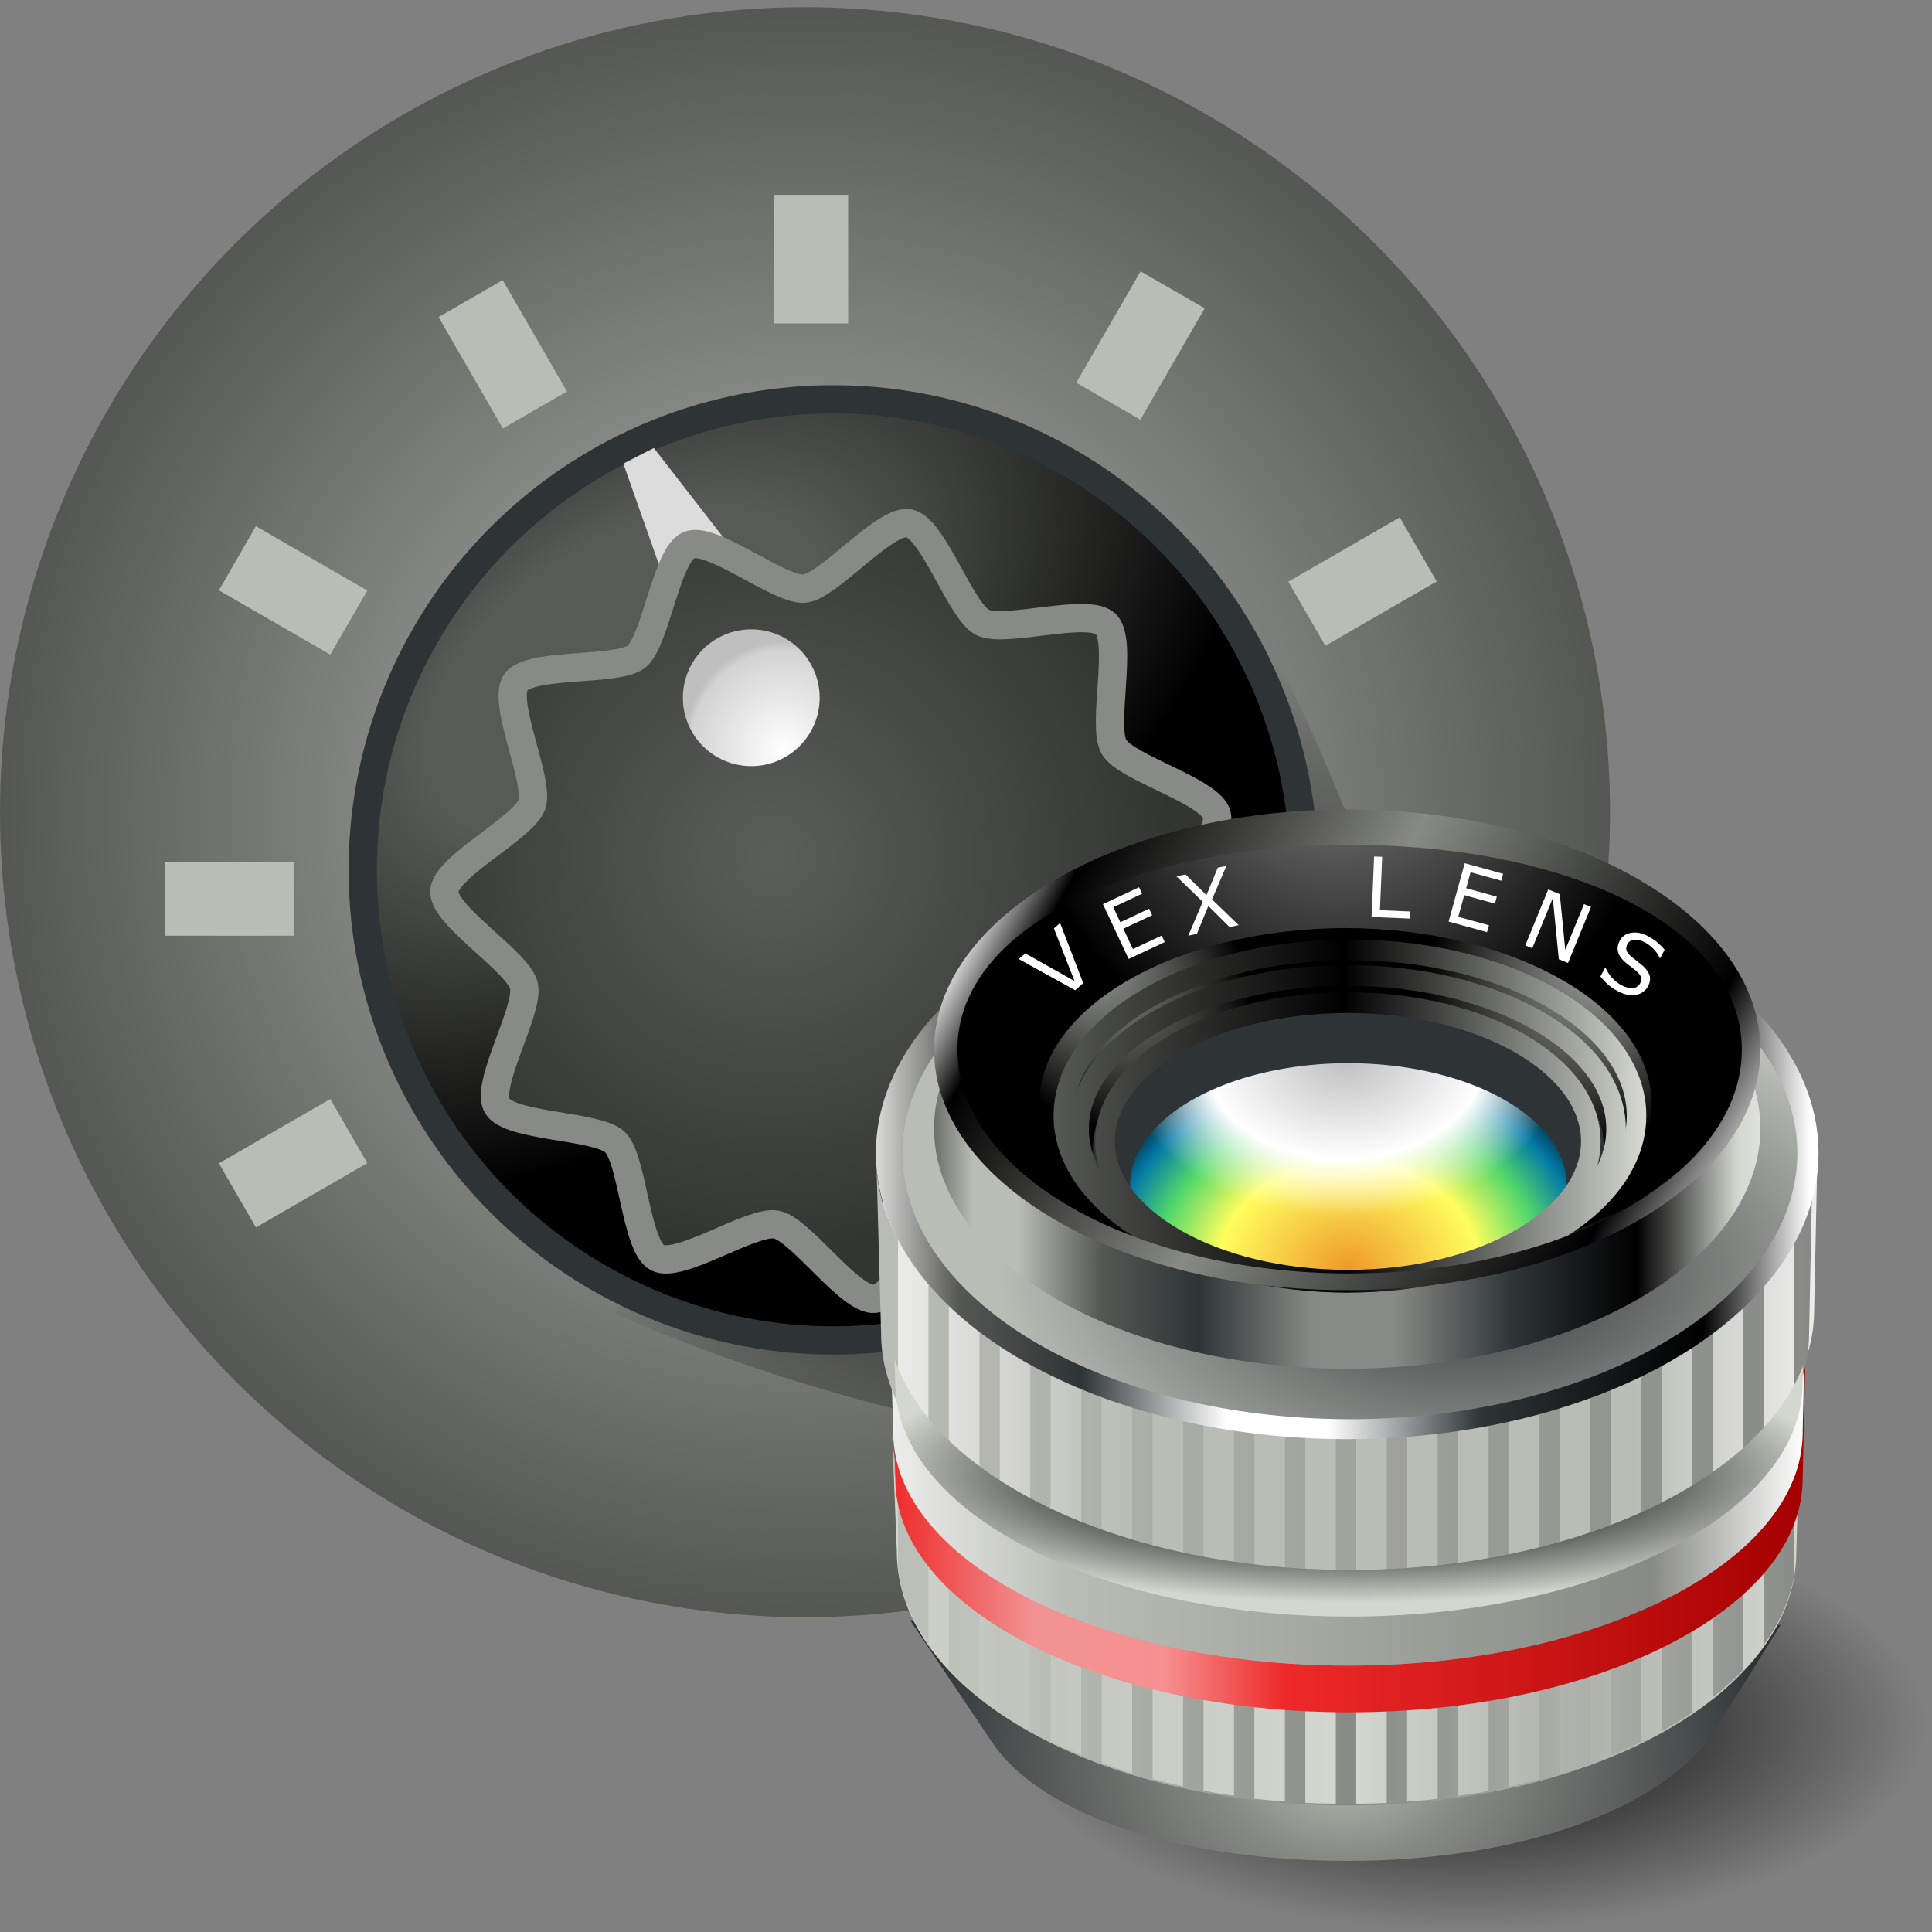 <?xml version="1.0" encoding="UTF-8" standalone="no"?>
<svg
   xmlns:dc="http://purl.org/dc/elements/1.1/"
   xmlns:cc="http://creativecommons.org/ns#"
   xmlns:rdf="http://www.w3.org/1999/02/22-rdf-syntax-ns#"
   xmlns:svg="http://www.w3.org/2000/svg"
   xmlns="http://www.w3.org/2000/svg"
   xmlns:xlink="http://www.w3.org/1999/xlink"
   xmlns:sodipodi="http://sodipodi.sourceforge.net/DTD/sodipodi-0.dtd"
   xmlns:inkscape="http://www.inkscape.org/namespaces/inkscape"
   inkscape:export-ydpi="512"
   inkscape:export-xdpi="512"
   inkscape:export-filename="C:\dev\src\houdini\support\icons\VOP\physicallens.png"
   sodipodi:docname="lens_parameters.svg"
   inkscape:version="1.0.1 (3bc2e813f5, 2020-09-07)"
   width="48px"
   height="48px"
   viewBox="0 0 48 48"
   version="1.1"
   id="SVGRoot">
  <rect x="0" y="0" width="48" height="48" fill="#808080" stroke="none"/>
  <defs
     id="defs4859">
    <linearGradient
       inkscape:collect="always"
       id="linearGradient24803">
      <stop
         style="stop-color:#babdb6;stop-opacity:1"
         offset="0"
         id="stop24799" />
      <stop
         style="stop-color:#555753;stop-opacity:1"
         offset="1"
         id="stop24801" />
    </linearGradient>
    <linearGradient
       id="linearGradient2021"
       inkscape:collect="always">
      <stop
         id="stop2017"
         offset="0"
         style="stop-color:#000000;stop-opacity:1" />
      <stop
         style="stop-color:#000000;stop-opacity:1"
         offset="0.355"
         id="stop2025" />
      <stop
         id="stop2019"
         offset="1"
         style="stop-color:#d3d7cf;stop-opacity:1" />
    </linearGradient>
    <linearGradient
       id="linearGradient1998"
       inkscape:collect="always">
      <stop
         id="stop1994"
         offset="0"
         style="stop-color:#babdb6;stop-opacity:1" />
      <stop
         id="stop1996"
         offset="1"
         style="stop-color:#888a85;stop-opacity:1" />
    </linearGradient>
    <linearGradient
       inkscape:collect="always"
       id="linearGradient1990">
      <stop
         style="stop-color:#babdb6;stop-opacity:1"
         offset="0"
         id="stop1984" />
      <stop
         id="stop1986"
         offset="0.507"
         style="stop-color:#d3d7cf;stop-opacity:1" />
      <stop
         style="stop-color:#888a85;stop-opacity:1"
         offset="1"
         id="stop1988" />
    </linearGradient>
    <linearGradient
       id="linearGradient1980"
       inkscape:collect="always">
      <stop
         id="stop1976"
         offset="0"
         style="stop-color:#2e3436;stop-opacity:1" />
      <stop
         id="stop1978"
         offset="1"
         style="stop-color:#babdb6;stop-opacity:1" />
    </linearGradient>
    <linearGradient
       inkscape:collect="always"
       id="linearGradient1974">
      <stop
         style="stop-color:#555753;stop-opacity:1"
         offset="0"
         id="stop1950" />
      <stop
         id="stop1952"
         offset="0.049"
         style="stop-color:#555753;stop-opacity:1" />
      <stop
         style="stop-color:#babdb6;stop-opacity:1"
         offset="0.103"
         id="stop1954" />
      <stop
         style="stop-color:#babdb6;stop-opacity:1"
         offset="0.15"
         id="stop1956" />
      <stop
         id="stop1958"
         offset="0.24"
         style="stop-color:#555753;stop-opacity:1" />
      <stop
         style="stop-color:#2e3436;stop-opacity:1"
         offset="0.342"
         id="stop1960" />
      <stop
         id="stop1962"
         offset="0.464"
         style="stop-color:#888a85;stop-opacity:1" />
      <stop
         style="stop-color:#888a85;stop-opacity:1"
         offset="0.549"
         id="stop1964" />
      <stop
         id="stop1966"
         offset="0.677"
         style="stop-color:#2e3436;stop-opacity:1" />
      <stop
         style="stop-color:#000000;stop-opacity:1;"
         offset="0.807"
         id="stop1968" />
      <stop
         id="stop1970"
         offset="0.914"
         style="stop-color:#d3d7cf;stop-opacity:1" />
      <stop
         style="stop-color:#ffffff;stop-opacity:1"
         offset="1"
         id="stop1972" />
    </linearGradient>
    <linearGradient
       inkscape:collect="always"
       id="linearGradient1942">
      <stop
         style="stop-color:#eeeeec;stop-opacity:1"
         offset="0"
         id="stop1934" />
      <stop
         id="stop1936"
         offset="0.195"
         style="stop-color:#babdb6;stop-opacity:1" />
      <stop
         style="stop-color:#888a85;stop-opacity:1"
         offset="0.831"
         id="stop1938" />
      <stop
         style="stop-color:#ffffff;stop-opacity:1"
         offset="1"
         id="stop1940" />
    </linearGradient>
    <linearGradient
       id="linearGradient1918"
       inkscape:collect="always">
      <stop
         id="stop1914"
         offset="0"
         style="stop-color:#d3d7cf;stop-opacity:1" />
      <stop
         style="stop-color:#888a85;stop-opacity:1"
         offset="0.504"
         id="stop1932" />
      <stop
         id="stop1916"
         offset="1"
         style="stop-color:#d3d7cf;stop-opacity:1" />
    </linearGradient>
    <linearGradient
       id="linearGradient1854"
       inkscape:collect="always">
      <stop
         id="stop1850"
         offset="0"
         style="stop-color:#000000;stop-opacity:1;" />
      <stop
         id="stop1852"
         offset="1"
         style="stop-color:#000000;stop-opacity:0;" />
    </linearGradient>
    <linearGradient
       id="linearGradient1696"
       inkscape:collect="always">
      <stop
         id="stop1692"
         offset="0"
         style="stop-color:#babdb6;stop-opacity:1" />
      <stop
         style="stop-color:#888a85;stop-opacity:1"
         offset="0.283"
         id="stop1700" />
      <stop
         id="stop1694"
         offset="1"
         style="stop-color:#2e3436;stop-opacity:1" />
    </linearGradient>
    <linearGradient
       id="linearGradient1569"
       inkscape:collect="always">
      <stop
         id="stop1565"
         offset="0"
         style="stop-color:#ef2929;stop-opacity:1;" />
      <stop
         style="stop-color:#f19393;stop-opacity:1"
         offset="0.157"
         id="stop1581" />
      <stop
         id="stop1583"
         offset="0.299"
         style="stop-color:#f79090;stop-opacity:1" />
      <stop
         style="stop-color:#ef2929;stop-opacity:1"
         offset="0.43"
         id="stop1585" />
      <stop
         id="stop1567"
         offset="1"
         style="stop-color:#a40000;stop-opacity:1" />
    </linearGradient>
    <linearGradient
       id="linearGradient1221"
       inkscape:collect="always">
      <stop
         id="stop1217"
         offset="0"
         style="stop-color:#eeeeec;stop-opacity:1" />
      <stop
         style="stop-color:#babdb6;stop-opacity:1"
         offset="0.259"
         id="stop1225" />
      <stop
         id="stop1227"
         offset="0.803"
         style="stop-color:#babdb6;stop-opacity:1" />
      <stop
         id="stop1219"
         offset="1"
         style="stop-color:#eeeeec;stop-opacity:1" />
    </linearGradient>
    <linearGradient
       id="linearGradient1096"
       inkscape:collect="always">
      <stop
         id="stop1092"
         offset="0"
         style="stop-color:#555753;stop-opacity:1" />
      <stop
         style="stop-color:#000000;stop-opacity:1"
         offset="0.49"
         id="stop1100" />
      <stop
         id="stop1094"
         offset="1"
         style="stop-color:#d3d7cf;stop-opacity:1" />
    </linearGradient>
    <linearGradient
       id="linearGradient1057"
       inkscape:collect="always">
      <stop
         id="stop1053"
         offset="0"
         style="stop-color:#555753;stop-opacity:1" />
      <stop
         style="stop-color:#555753;stop-opacity:1"
         offset="0.049"
         id="stop1061" />
      <stop
         id="stop1065"
         offset="0.103"
         style="stop-color:#ffffff;stop-opacity:1" />
      <stop
         id="stop1063"
         offset="0.15"
         style="stop-color:#ffffff;stop-opacity:1" />
      <stop
         style="stop-color:#555753;stop-opacity:1"
         offset="0.24"
         id="stop1067" />
      <stop
         id="stop1069"
         offset="0.342"
         style="stop-color:#2e3436;stop-opacity:1" />
      <stop
         style="stop-color:#ffffff;stop-opacity:1"
         offset="0.464"
         id="stop1071" />
      <stop
         id="stop1073"
         offset="0.549"
         style="stop-color:#ffffff;stop-opacity:1" />
      <stop
         style="stop-color:#2e3436;stop-opacity:1"
         offset="0.677"
         id="stop1075" />
      <stop
         id="stop1077"
         offset="0.863"
         style="stop-color:#000000;stop-opacity:1;" />
      <stop
         style="stop-color:#ffffff;stop-opacity:1"
         offset="0.953"
         id="stop1079" />
      <stop
         id="stop1055"
         offset="1"
         style="stop-color:#ffffff;stop-opacity:1" />
    </linearGradient>
    <linearGradient
       id="linearGradient1024"
       inkscape:collect="always">
      <stop
         id="stop1020"
         offset="0"
         style="stop-color:#babdb6;stop-opacity:1" />
      <stop
         id="stop1022"
         offset="1"
         style="stop-color:#000000;stop-opacity:1" />
    </linearGradient>
    <linearGradient
       id="linearGradient951"
       inkscape:collect="always">
      <stop
         id="stop947"
         offset="0"
         style="stop-color:#ffffff;stop-opacity:1" />
      <stop
         style="stop-color:#000000;stop-opacity:1"
         offset="0.087"
         id="stop957" />
      <stop
         id="stop2004"
         offset="0.429"
         style="stop-color:#888a85;stop-opacity:1" />
      <stop
         style="stop-color:#555753;stop-opacity:1"
         offset="0.583"
         id="stop2006" />
      <stop
         id="stop959"
         offset="0.855"
         style="stop-color:#000000;stop-opacity:1" />
      <stop
         id="stop949"
         offset="1"
         style="stop-color:#ffffff;stop-opacity:1" />
    </linearGradient>
    <linearGradient
       id="linearGradient939"
       inkscape:collect="always">
      <stop
         id="stop935"
         offset="0"
         style="stop-color:#959595;stop-opacity:1" />
      <stop
         style="stop-color:#000000;stop-opacity:1"
         offset="0.666"
         id="stop943" />
      <stop
         id="stop937"
         offset="1"
         style="stop-color:#000000;stop-opacity:1" />
    </linearGradient>
    <linearGradient
       id="linearGradient914"
       inkscape:collect="always">
      <stop
         id="stop910"
         offset="0"
         style="stop-color:#bfbfbf;stop-opacity:1" />
      <stop
         style="stop-color:#ffffff;stop-opacity:1"
         offset="0.631"
         id="stop929" />
      <stop
         id="stop912"
         offset="1"
         style="stop-color:#ffffff;stop-opacity:0;" />
    </linearGradient>
    <linearGradient
       id="linearGradient898"
       inkscape:collect="always">
      <stop
         id="stop894"
         offset="0"
         style="stop-color:#ef9929;stop-opacity:1" />
      <stop
         style="stop-color:#fffe5e;stop-opacity:1"
         offset="0.459"
         id="stop902" />
      <stop
         id="stop904"
         offset="0.672"
         style="stop-color:#52d86a;stop-opacity:1" />
      <stop
         style="stop-color:#0379a6;stop-opacity:1"
         offset="0.837"
         id="stop906" />
      <stop
         id="stop896"
         offset="1"
         style="stop-color:#000000;stop-opacity:1" />
    </linearGradient>
    <radialGradient
       gradientUnits="userSpaceOnUse"
       gradientTransform="matrix(1.492,-0.014,0.011,1.228,-13.053,-12.254)"
       r="8.147"
       fy="26.437"
       fx="23.884"
       cy="26.437"
       cx="23.884"
       id="radialGradient900"
       xlink:href="#linearGradient898"
       inkscape:collect="always" />
    <radialGradient
       gradientUnits="userSpaceOnUse"
       gradientTransform="matrix(1.422,-0.034,0.04,1.665,-11.167,-2.293)"
       r="15.023"
       fy="-1.057"
       fx="23.648"
       cy="-1.057"
       cx="23.648"
       id="radialGradient941"
       xlink:href="#linearGradient939"
       inkscape:collect="always" />
    <linearGradient
       gradientTransform="matrix(1.141,0,0,1.141,-4.39,-6.034)"
       gradientUnits="userSpaceOnUse"
       y2="21.608"
       x2="37.948"
       y1="6.964"
       x1="11.196"
       id="linearGradient955"
       xlink:href="#linearGradient951"
       inkscape:collect="always" />
    <radialGradient
       gradientUnits="userSpaceOnUse"
       gradientTransform="matrix(0.853,-0.673,1.167,1.478,-13.837,-0.834)"
       r="5.749"
       fy="10.451"
       fx="14.232"
       cy="10.451"
       cx="14.232"
       id="radialGradient1026"
       xlink:href="#linearGradient1024"
       inkscape:collect="always" />
    <radialGradient
       r="5.749"
       fy="18.626"
       fx="31.44"
       cy="18.626"
       cx="31.44"
       gradientTransform="matrix(0.978,0.769,-1.164,1.481,25.638,-46.205)"
       gradientUnits="userSpaceOnUse"
       id="radialGradient1051"
       xlink:href="#linearGradient1024"
       inkscape:collect="always" />
    <linearGradient
       gradientTransform="matrix(0.97,0,0,0.97,-1.216,1.886)"
       gradientUnits="userSpaceOnUse"
       y2="15.204"
       x2="45.494"
       y1="15.204"
       x1="4.075"
       id="linearGradient1059"
       xlink:href="#linearGradient1974"
       inkscape:collect="always" />
    <linearGradient
       gradientUnits="userSpaceOnUse"
       y2="13.546"
       x2="38.434"
       y1="13.546"
       x1="11.429"
       id="linearGradient1098"
       xlink:href="#linearGradient1096"
       inkscape:collect="always" />
    <linearGradient
       gradientTransform="matrix(0.97,0,0,0.97,-1.216,0.182)"
       gradientUnits="userSpaceOnUse"
       y2="24.052"
       x2="45.461"
       y1="24.052"
       x1="4.317"
       id="linearGradient1223"
       xlink:href="#linearGradient1221"
       inkscape:collect="always" />
    <radialGradient
       gradientUnits="userSpaceOnUse"
       gradientTransform="matrix(0.97,-0.004,0.003,0.733,-1.347,9.822)"
       r="19.127"
       fy="42.613"
       fx="24.637"
       cy="42.613"
       cx="24.637"
       id="radialGradient1698"
       xlink:href="#linearGradient1696"
       inkscape:collect="always" />
    <linearGradient
       gradientTransform="matrix(0.972,0,0,0.97,-1.313,0.182)"
       gradientUnits="userSpaceOnUse"
       y2="29.227"
       x2="44.952"
       y1="29.227"
       x1="4.721"
       id="linearGradient1728"
       xlink:href="#linearGradient1942"
       inkscape:collect="always" />
    <linearGradient
       gradientTransform="matrix(0.97,0,0,0.97,-1.216,0.182)"
       gradientUnits="userSpaceOnUse"
       y2="31.276"
       x2="44.951"
       y1="31.276"
       x1="4.721"
       id="linearGradient1779"
       xlink:href="#linearGradient1569"
       inkscape:collect="always" />
    <linearGradient
       gradientTransform="matrix(0.97,0,0,0.97,-1.216,0.182)"
       y2="14.943"
       x2="47.577"
       y1="14.943"
       x1="-4.843"
       gradientUnits="userSpaceOnUse"
       id="linearGradient1797"
       xlink:href="#linearGradient1057"
       inkscape:collect="always" />
    <linearGradient
       y2="13.546"
       x2="38.434"
       y1="13.546"
       x1="11.429"
       gradientUnits="userSpaceOnUse"
       id="linearGradient1799"
       xlink:href="#linearGradient1096"
       inkscape:collect="always" />
    <linearGradient
       y2="13.546"
       x2="38.434"
       y1="13.546"
       x1="11.429"
       gradientUnits="userSpaceOnUse"
       id="linearGradient1801"
       xlink:href="#linearGradient1096"
       inkscape:collect="always" />
    <linearGradient
       y2="13.546"
       x2="38.434"
       y1="13.546"
       x1="11.429"
       gradientUnits="userSpaceOnUse"
       id="linearGradient1803"
       xlink:href="#linearGradient1096"
       inkscape:collect="always" />
    <radialGradient
       r="8.147"
       fy="10.651"
       fx="23.795"
       cy="10.651"
       cx="23.795"
       gradientTransform="matrix(-1.153,0.042,-0.03,-0.818,50.529,18.665)"
       gradientUnits="userSpaceOnUse"
       id="radialGradient1838"
       xlink:href="#linearGradient914"
       inkscape:collect="always" />
    <radialGradient
       gradientUnits="userSpaceOnUse"
       gradientTransform="matrix(1,0,0,0.45,-0.179,21.471)"
       r="19.554"
       fy="39.509"
       fx="28.125"
       cy="39.509"
       cx="28.125"
       id="radialGradient1856"
       xlink:href="#linearGradient1854"
       inkscape:collect="always" />
    <linearGradient
       gradientTransform="translate(-0.179,0.179)"
       gradientUnits="userSpaceOnUse"
       y2="34.615"
       x2="42.287"
       y1="34.615"
       x1="3.608"
       id="linearGradient1920"
       xlink:href="#linearGradient1918"
       inkscape:collect="always" />
    <radialGradient
       gradientUnits="userSpaceOnUse"
       gradientTransform="matrix(1,0,0,0.578,-0.179,6.334)"
       r="19.951"
       fy="23.552"
       fx="28.025"
       cy="23.552"
       cx="28.025"
       id="radialGradient1982"
       xlink:href="#linearGradient1980"
       inkscape:collect="always" />
    <linearGradient
       y2="25.146"
       x2="45.237"
       y1="25.146"
       x1="4.094"
       gradientTransform="matrix(0.97,0,0,0.97,-1.216,0.182)"
       gradientUnits="userSpaceOnUse"
       id="linearGradient1992"
       xlink:href="#linearGradient1990"
       inkscape:collect="always" />
    <linearGradient
       gradientUnits="userSpaceOnUse"
       y2="24.568"
       x2="42.655"
       y1="24.568"
       x1="2.754"
       id="linearGradient2000"
       xlink:href="#linearGradient1998"
       inkscape:collect="always" />
    <radialGradient
       gradientUnits="userSpaceOnUse"
       gradientTransform="matrix(1.074,0.005,-0.001,0.284,-1.647,20.808)"
       r="19.358"
       fy="26.985"
       fx="22.963"
       cy="26.985"
       cx="22.963"
       id="radialGradient2023"
       xlink:href="#linearGradient2021"
       inkscape:collect="always" />
    <radialGradient
       inkscape:collect="always"
       xlink:href="#linearGradient1854"
       id="radialGradient3235"
       cx="32.698"
       cy="33.564"
       fx="32.698"
       fy="33.564"
       r="15.111"
       gradientTransform="matrix(0.632,-0.534,0.387,0.457,-7.994,28.819)"
       gradientUnits="userSpaceOnUse" />
    <radialGradient
       inkscape:collect="always"
       xlink:href="#linearGradient3195"
       id="radialGradient3201"
       cx="16.603"
       cy="17.937"
       fx="16.603"
       fy="17.937"
       r="19.071"
       gradientUnits="userSpaceOnUse"
       gradientTransform="matrix(0.786,-0.53,0.306,0.455,-3.001,17.341)" />
    <linearGradient
       id="linearGradient3195">
      <stop
         style="stop-color:#575a55;stop-opacity:1;"
         offset="0"
         id="stop3197" />
      <stop
         id="stop3225"
         offset="0.31"
         style="stop-color:#575a55;stop-opacity:1;" />
      <stop
         style="stop-color:#000000;stop-opacity:1;"
         offset="1"
         id="stop3199" />
    </linearGradient>
    <radialGradient
       inkscape:collect="always"
       xlink:href="#linearGradient3217"
       id="radialGradient3223"
       cx="11.401"
       cy="12.154"
       fx="11.401"
       fy="12.154"
       r="20.196"
       gradientTransform="matrix(1,0,0,1.004,0,-0.054)"
       gradientUnits="userSpaceOnUse" />
    <linearGradient
       id="linearGradient3217">
      <stop
         style="stop-color:#5b5e59;stop-opacity:1;"
         offset="0"
         id="stop3219" />
      <stop
         style="stop-color:#333532;stop-opacity:1;"
         offset="1"
         id="stop3221" />
    </linearGradient>
    <radialGradient
       inkscape:collect="always"
       xlink:href="#linearGradient3207"
       id="radialGradient3213"
       cx="23.134"
       cy="19.661"
       fx="23.134"
       fy="19.661"
       r="2.698"
       gradientUnits="userSpaceOnUse"
       gradientTransform="matrix(-0.926,-0.048,0.051,-0.999,39.867,39.392)" />
    <linearGradient
       id="linearGradient3207">
      <stop
         style="stop-color:#ffffff;stop-opacity:1;"
         offset="0"
         id="stop3209" />
      <stop
         id="stop3215"
         offset="0.92"
         style="stop-color:#d3d3d3;stop-opacity:1;" />
      <stop
         style="stop-color:#bfbfbf;stop-opacity:1;"
         offset="1"
         id="stop3211" />
    </linearGradient>
    <radialGradient
       inkscape:collect="always"
       xlink:href="#linearGradient24803"
       id="radialGradient24805"
       cx="20"
       cy="20.179"
       fx="20"
       fy="20.179"
       r="20"
       gradientUnits="userSpaceOnUse" />
  </defs>
  <sodipodi:namedview
     inkscape:snap-global="false"
     inkscape:grid-bbox="true"
     inkscape:window-maximized="1"
     inkscape:window-y="-8"
     inkscape:window-x="-8"
     inkscape:window-height="1377"
     inkscape:window-width="2560"
     showgrid="false"
     inkscape:document-rotation="0"
     inkscape:current-layer="layer1"
     inkscape:document-units="px"
     inkscape:cy="31.890561"
     inkscape:cx="9.9334587"
     inkscape:zoom="15.839192"
     inkscape:pageshadow="2"
     inkscape:pageopacity="0.0"
     borderopacity="1.0"
     bordercolor="#666666"
     pagecolor="#ffffff"
     id="base" />
  <g
     id="layer1"
     inkscape:groupmode="layer"
     inkscape:label="Layer 1">
    <circle
       style="color:#000000;overflow:visible;fill:url(#radialGradient24805);stroke:none;stroke-width:0.75;stroke-miterlimit:10;stop-color:#000000;fill-opacity:1"
       id="path23643"
       cx="20"
       cy="20.179"
       r="20" />
    <rect
       y="-9.212"
       x="-45.474"
       height="1.839"
       width="3.196"
       id="rect3301"
       style="display:inline;overflow:visible;visibility:visible;fill:#ef2929;fill-opacity:1;fill-rule:evenodd;stroke:#babdb6;stroke-width:0.702;stroke-linecap:butt;stroke-linejoin:miter;stroke-miterlimit:4;stroke-dasharray:none;stroke-dashoffset:0;stroke-opacity:1;marker:none;marker-start:none;marker-mid:none;marker-end:none;enable-background:accumulate"
       transform="matrix(-0.866,-0.5,0.5,-0.866,0,0)" />
    <rect
       y="21.409"
       x="-37.245"
       height="1.839"
       width="3.196"
       id="rect3273"
       style="display:inline;overflow:visible;visibility:visible;fill:#2e3436;fill-opacity:1;fill-rule:evenodd;stroke:#babdb6;stroke-width:0.702;stroke-linecap:butt;stroke-linejoin:miter;stroke-miterlimit:4;stroke-dasharray:none;stroke-dashoffset:0;stroke-opacity:1;marker:none;marker-start:none;marker-mid:none;marker-end:none;enable-background:accumulate"
       transform="scale(-1,1)" />
    <path
       style="fill:url(#radialGradient3235);fill-opacity:1;fill-rule:evenodd;stroke:none;stroke-width:0.702px;stroke-linecap:butt;stroke-linejoin:miter;stroke-opacity:1"
       d="m 15.231,32.62 c 2.619,1.168 6.421,2.418 9.762,2.962 5.693,-0.117 9.619,-3.099 10.096,-10.429 -0.844,-3.211 -2.009,-6.02 -3.296,-8.677 z"
       id="path3203"
       sodipodi:nodetypes="ccccc" />
    <ellipse
       style="display:inline;overflow:visible;visibility:visible;fill:url(#radialGradient3201);fill-opacity:1;fill-rule:evenodd;stroke:#2e3436;stroke-width:0.702;stroke-linecap:butt;stroke-linejoin:miter;stroke-miterlimit:4;stroke-dasharray:none;stroke-dashoffset:0;stroke-opacity:1;marker:none;marker-start:none;marker-mid:none;marker-end:none;enable-background:accumulate"
       id="path2413"
       cx="20.704"
       cy="21.612"
       rx="11.692"
       ry="11.691" />
    <path
       style="fill:#dcdcdc;fill-opacity:1;fill-rule:evenodd;stroke:none;stroke-width:0.702px;stroke-linecap:butt;stroke-linejoin:miter;stroke-opacity:1"
       d="m 16.686,14.917 -1.199,-3.398 0.757,-0.388 2.321,2.986 z"
       id="path3227"
       sodipodi:nodetypes="ccccc" />
    <path
       sodipodi:type="star"
       style="display:inline;overflow:visible;visibility:visible;fill:url(#radialGradient3223);fill-opacity:1;fill-rule:evenodd;stroke:#888a85;stroke-width:1.432;stroke-linecap:butt;stroke-linejoin:miter;stroke-miterlimit:4;stroke-dasharray:none;stroke-dashoffset:0;stroke-opacity:1;marker:none;marker-start:none;marker-mid:none;marker-end:none;enable-background:accumulate"
       id="path3185"
       sodipodi:sides="11"
       sodipodi:cx="14.603175"
       sodipodi:cy="14.793651"
       sodipodi:r1="19.841751"
       sodipodi:r2="16.270235"
       sodipodi:arg1="0.90105284"
       sodipodi:arg2="1.1866522"
       inkscape:flatsided="false"
       inkscape:rounded="0.2"
       inkscape:randomized="0"
       transform="matrix(0.491,0,0,0.491,13.602,15.311)"
       d="m 26.921,30.349 c -0.978,0.774 -5.063,-0.939 -6.22,-0.471 -1.157,0.468 -2.904,4.538 -4.145,4.661 -1.241,0.123 -3.752,-3.527 -4.978,-3.759 -1.226,-0.232 -4.896,2.248 -6.007,1.68 -1.111,-0.568 -1.25,-4.996 -2.155,-5.854 -0.906,-0.858 -5.334,-0.756 -5.962,-1.835 -0.627,-1.078 1.65,-4.878 1.351,-6.09 -0.298,-1.211 -4.079,-3.52 -4.024,-4.767 0.055,-1.246 4.025,-3.212 4.429,-4.392 C -0.386,8.343 -2.318,4.357 -1.598,3.338 -0.878,2.32 3.525,2.813 4.503,2.038 5.481,1.264 6.011,-3.134 7.167,-3.602 c 1.157,-0.468 4.594,2.327 5.835,2.204 1.241,-0.123 4.065,-3.536 5.291,-3.304 1.226,0.232 2.606,4.441 3.717,5.009 1.111,0.568 5.331,-0.777 6.237,0.081 0.906,0.858 -0.209,5.145 0.419,6.224 0.627,1.078 4.905,2.228 5.204,3.44 0.298,1.211 -2.957,4.216 -3.012,5.462 -0.055,1.246 2.922,4.527 2.518,5.707 -0.404,1.18 -4.767,1.948 -5.487,2.966 -0.72,1.019 0.011,5.388 -0.967,6.162 z" />
    <ellipse
       style="display:inline;overflow:visible;visibility:visible;fill:url(#radialGradient3213);fill-opacity:1;fill-rule:evenodd;stroke:none;stroke-width:0.63;stroke-linecap:butt;stroke-linejoin:miter;stroke-miterlimit:4;stroke-dasharray:none;stroke-dashoffset:0;stroke-opacity:1;marker:none;marker-start:none;marker-mid:none;marker-end:none;enable-background:accumulate"
       id="path3205"
       cx="18.665"
       cy="17.335"
       rx="1.699"
       ry="1.699" />
    <rect
       style="display:inline;overflow:visible;visibility:visible;fill:#babdb6;fill-opacity:1;fill-rule:evenodd;stroke:none;stroke-width:0.702;stroke-linecap:butt;stroke-linejoin:miter;stroke-miterlimit:4;stroke-dasharray:none;stroke-dashoffset:0;stroke-opacity:1;marker:none;marker-start:none;marker-mid:none;marker-end:none;enable-background:accumulate"
       id="rect3263"
       width="3.196"
       height="1.839"
       x="4.108"
       y="21.409" />
    <rect
       y="8.143"
       x="12.043"
       height="1.839"
       width="3.196"
       id="rect3265"
       style="display:inline;overflow:visible;visibility:visible;fill:#babdb6;fill-opacity:1;fill-rule:evenodd;stroke:none;stroke-width:0.702;stroke-linecap:butt;stroke-linejoin:miter;stroke-miterlimit:4;stroke-dasharray:none;stroke-dashoffset:0;stroke-opacity:1;marker:none;marker-start:none;marker-mid:none;marker-end:none;enable-background:accumulate"
       transform="matrix(0.866,0.5,-0.5,0.866,0,0)" />
    <rect
       transform="matrix(0.5,0.866,-0.866,0.5,0,0)"
       style="display:inline;overflow:visible;visibility:visible;fill:#babdb6;fill-opacity:1;fill-rule:evenodd;stroke:none;stroke-width:0.702;stroke-linecap:butt;stroke-linejoin:miter;stroke-miterlimit:4;stroke-dasharray:none;stroke-dashoffset:0;stroke-opacity:1;marker:none;marker-start:none;marker-mid:none;marker-end:none;enable-background:accumulate"
       id="rect3267"
       width="3.196"
       height="1.839"
       x="12.271"
       y="-7.336" />
    <rect
       y="-21.072"
       x="4.84"
       height="1.839"
       width="3.196"
       id="rect3269"
       style="display:inline;overflow:visible;visibility:visible;fill:#babdb6;fill-opacity:1;fill-rule:evenodd;stroke:none;stroke-width:0.702;stroke-linecap:butt;stroke-linejoin:miter;stroke-miterlimit:4;stroke-dasharray:none;stroke-dashoffset:0;stroke-opacity:1;marker:none;marker-start:none;marker-mid:none;marker-end:none;enable-background:accumulate"
       transform="rotate(90)" />
    <rect
       transform="matrix(-0.866,0.5,0.5,0.866,0,0)"
       style="display:inline;overflow:visible;visibility:visible;fill:#babdb6;fill-opacity:1;fill-rule:evenodd;stroke:none;stroke-width:0.702;stroke-linecap:butt;stroke-linejoin:miter;stroke-miterlimit:4;stroke-dasharray:none;stroke-dashoffset:0;stroke-opacity:1;marker:none;marker-start:none;marker-mid:none;marker-end:none;enable-background:accumulate"
       id="rect3275"
       width="3.196"
       height="1.839"
       x="-23.69"
       y="28.52" />
    <rect
       y="27.912"
       x="-8.332"
       height="1.839"
       width="3.196"
       id="rect3277"
       style="display:inline;overflow:visible;visibility:visible;fill:#babdb6;fill-opacity:1;fill-rule:evenodd;stroke:none;stroke-width:0.702;stroke-linecap:butt;stroke-linejoin:miter;stroke-miterlimit:4;stroke-dasharray:none;stroke-dashoffset:0;stroke-opacity:1;marker:none;marker-start:none;marker-mid:none;marker-end:none;enable-background:accumulate"
       transform="matrix(-0.5,0.866,0.866,0.5,0,0)" />
    <rect
       transform="matrix(0.866,-0.5,-0.5,-0.866,0,0)"
       style="display:inline;overflow:visible;visibility:visible;fill:#babdb6;fill-opacity:1;fill-rule:evenodd;stroke:none;stroke-width:0.702;stroke-linecap:butt;stroke-linejoin:miter;stroke-miterlimit:4;stroke-dasharray:none;stroke-dashoffset:0;stroke-opacity:1;marker:none;marker-start:none;marker-mid:none;marker-end:none;enable-background:accumulate"
       id="rect3299"
       width="3.196"
       height="1.839"
       x="-9.742"
       y="-29.589" />
    <g
       id="g23641"
       transform="matrix(0.583,0,0,0.583,20.167,19.946)"
       style="stroke-width:1.715">
      <ellipse
         ry="8.795"
         rx="19.554"
         cy="39.241"
         cx="27.946"
         id="path1840"
         style="color:#000000;font-variation-settings:normal;clip-rule:nonzero;display:inline;overflow:visible;visibility:visible;opacity:1;isolation:auto;mix-blend-mode:normal;color-interpolation:sRGB;color-interpolation-filters:linearRGB;solid-color:#000000;solid-opacity:1;vector-effect:none;fill:url(#radialGradient1856);fill-opacity:1;fill-rule:nonzero;stroke:none;stroke-width:1.715;stroke-linecap:round;stroke-linejoin:miter;stroke-miterlimit:4;stroke-dasharray:none;stroke-dashoffset:0;stroke-opacity:1;marker:none;color-rendering:auto;image-rendering:auto;shape-rendering:auto;text-rendering:auto;enable-background:accumulate;stop-color:#000000;stop-opacity:1" />
      <path
         sodipodi:nodetypes="csssc"
         inkscape:connector-curvature="0"
         d="m 41.293,35.036 -2.77,4.427 c -2.188,3.496 -8.552,5.628 -15.652,5.628 -6.708,0 -12.952,-1.728 -15.209,-5.09 L 4.194,34.832"
         style="color:#000000;overflow:visible;opacity:1;fill:url(#radialGradient1698);fill-opacity:1;stroke:none;stroke-width:0.171;stroke-linecap:round;stroke-miterlimit:4;stroke-dasharray:none;stop-opacity:1"
         id="ellipse5465" />
      <path
         sodipodi:nodetypes="cscccscc"
         id="path926"
         style="color:#000000;overflow:visible;opacity:1;fill:url(#linearGradient1920);fill-opacity:1;stroke:none;stroke-width:0.171;stroke-linecap:round;stroke-miterlimit:4;stroke-dasharray:none;stop-opacity:1"
         d="m 41.96,31.925 c 0,5.968 -8.581,10.805 -19.167,10.805 -10.585,0 -19.167,-4.838 -19.167,-10.805 L 3.429,26.858 m 0,0 c 0,5.968 8.659,10.805 19.339,10.805 10.681,0 19.339,-4.838 19.339,-10.805 l -0.148,5.067"
         inkscape:connector-curvature="0" />
      <path
         inkscape:connector-curvature="0"
         d="m 3.43,26.796 0.07,1.781 c 0.06,0.122 0.109,0.246 0.176,0.366 v 3.661 c 0.136,1.132 0.591,2.213 1.298,3.222 v -4.794 C 3.981,29.731 3.43,28.299 3.43,26.796 Z m 38.677,0 c 0,1.503 -0.551,2.935 -1.544,4.235 v 4.87 c 0.663,-0.926 1.116,-1.913 1.299,-2.945 v -4.285 c 0.076,-0.15 0.137,-0.304 0.203,-0.456 z M 5.845,32.022 v 4.881 c 0.387,0.413 0.824,0.807 1.299,1.186 V 33.147 C 6.675,32.787 6.234,32.414 5.845,32.022 Z m 33.847,0 c -0.389,0.392 -0.83,0.765 -1.299,1.125 v 4.98 c 0.472,-0.373 0.913,-0.76 1.299,-1.167 z M 8.016,33.774 v 4.97 c 0.408,0.278 0.843,0.542 1.298,0.796 V 34.549 C 8.859,34.303 8.426,34.045 8.016,33.774 Z m 29.506,0 c -0.41,0.27 -0.843,0.528 -1.298,0.775 v 5.018 c 0.455,-0.252 0.889,-0.515 1.298,-0.792 z m -27.337,1.216 v 4.997 c 0.418,0.206 0.851,0.402 1.299,0.587 v -5.016 C 11.037,35.379 10.602,35.191 10.185,34.99 Z m 25.168,0 c -0.417,0.2 -0.852,0.388 -1.299,0.568 v 5.037 c 0.448,-0.184 0.882,-0.377 1.299,-0.582 z m -22.997,0.902 v 5.027 c 0.424,0.156 0.851,0.307 1.298,0.443 v -5.037 c -0.445,-0.133 -0.874,-0.282 -1.298,-0.434 z m 20.827,0 c -0.424,0.152 -0.852,0.3 -1.298,0.434 v 5.052 c 0.446,-0.136 0.874,-0.287 1.298,-0.441 z m -18.658,0.667 v 5.04 c 0.425,0.115 0.857,0.223 1.299,0.32 v -5.048 c -0.442,-0.095 -0.874,-0.2 -1.299,-0.313 z m 16.489,0 c -0.426,0.112 -0.857,0.217 -1.299,0.313 v 5.059 c 0.442,-0.097 0.874,-0.204 1.299,-0.318 z m -14.318,0.491 v 5.05 c 0.426,0.081 0.86,0.15 1.299,0.214 v -5.057 c -0.438,-0.062 -0.874,-0.128 -1.299,-0.206 z m 12.147,0 c -0.425,0.079 -0.86,0.144 -1.298,0.206 v 5.065 c 0.438,-0.063 0.872,-0.131 1.298,-0.21 z m -9.979,0.331 v 5.059 c 0.426,0.05 0.863,0.082 1.299,0.116 v -5.063 c -0.436,-0.033 -0.873,-0.063 -1.299,-0.112 z m 7.81,0 c -0.426,0.049 -0.864,0.079 -1.299,0.112 v 5.067 c 0.436,-0.033 0.874,-0.062 1.299,-0.112 z m -5.639,0.172 v 5.065 c 0.428,0.022 0.863,0.032 1.299,0.038 v -5.067 c -0.436,-0.005 -0.871,-0.015 -1.299,-0.036 z m 3.468,0 c -0.429,0.021 -0.863,0.031 -1.299,0.036 v 5.069 c 0.437,-0.005 0.87,-0.016 1.299,-0.038 z"
         style="color:#000000;font-variation-settings:normal;overflow:visible;opacity:1;vector-effect:none;fill:url(#linearGradient1992);fill-opacity:1;stroke:none;stroke-width:0.171;stroke-linecap:round;stroke-linejoin:miter;stroke-miterlimit:4;stroke-dasharray:none;stroke-dashoffset:0;stroke-opacity:1;stop-color:#000000;stop-opacity:1"
         id="path1706" />
      <path
         inkscape:connector-curvature="0"
         d="m 3.362,22.272 0.201,6.539 c 0,5.493 8.654,9.946 19.332,9.946 10.678,0 19.334,-4.454 19.334,-9.946 l 0.15,-6.539 c 0,0.258 -0.025,0.514 -0.063,0.767 l -0.087,3.785 c 0,5.493 -8.656,9.944 -19.334,9.944 -10.678,0 -19.332,-4.452 -19.332,-9.944 L 3.453,23.219 c -0.058,-0.312 -0.091,-0.628 -0.091,-0.947 z"
         style="color:#000000;font-variation-settings:normal;overflow:visible;opacity:1;vector-effect:none;fill:url(#linearGradient1779);fill-opacity:1;stroke:none;stroke-width:1.715;stroke-linecap:round;stroke-linejoin:miter;stroke-miterlimit:4;stroke-dasharray:none;stroke-dashoffset:0;stroke-opacity:1;stop-color:#000000;stop-opacity:1"
         id="path922" />
      <path
         inkscape:connector-curvature="0"
         d="m 42.229,26.823 c 0,5.493 -8.675,9.945 -19.377,9.945 -10.701,0 -19.377,-4.453 -19.377,-9.945 L 3.276,20.285 m 0,0 c 0,5.493 8.753,9.945 19.551,9.945 10.798,0 19.551,-4.453 19.551,-9.945 l -0.15,6.539"
         style="color:#000000;overflow:visible;opacity:1;fill:url(#linearGradient1728);fill-opacity:1;stroke:none;stroke-width:1.715;stroke-linecap:round;stroke-miterlimit:4;stroke-dasharray:none;stop-opacity:1"
         id="path920" />
      <path
         inkscape:connector-curvature="0"
         d="m 42.72,21.609 c 0,6.121 -8.852,11.083 -19.773,11.083 -10.92,0 -19.773,-4.962 -19.773,-11.083 L 2.971,14.323 m 0,0 c 0,6.121 8.932,11.083 19.951,11.083 11.019,0 19.951,-4.962 19.951,-11.083 l -0.153,7.287"
         style="color:#000000;overflow:visible;opacity:1;fill:url(#linearGradient1223);fill-opacity:1;stroke:none;stroke-width:0.171;stroke-linecap:round;stroke-miterlimit:4;stroke-dasharray:none;stop-opacity:1"
         id="ellipse880" />
      <path
         inkscape:connector-curvature="0"
         d="m 2.754,15.19 0.203,7.44 c 0,1.035 0.265,2.034 0.72,2.987 V 18.594 C 3.079,17.519 2.754,16.377 2.754,15.19 Z m 39.901,0 c 0,1.089 -0.286,2.137 -0.792,3.134 v 7.117 c 0.402,-0.9 0.64,-1.839 0.64,-2.811 z m -2.091,5.022 c -0.268,0.305 -0.558,0.603 -0.871,0.892 v 7.322 c 0.316,-0.302 0.605,-0.613 0.871,-0.932 z m -35.59,0.151 v 7.223 c 0.267,0.313 0.557,0.617 0.871,0.913 V 21.221 C 5.535,20.942 5.242,20.657 4.974,20.362 Z m 33.419,1.803 c -0.278,0.201 -0.571,0.395 -0.871,0.584 v 7.374 c 0.302,-0.195 0.593,-0.396 0.871,-0.604 z m -31.248,0.097 v 7.316 c 0.278,0.204 0.57,0.401 0.871,0.594 V 22.828 C 7.718,22.644 7.422,22.457 7.145,22.262 Z m 29.079,1.232 c -0.287,0.151 -0.569,0.304 -0.871,0.445 v 7.401 c 0.302,-0.144 0.585,-0.299 0.871,-0.453 z m -26.911,0.068 v 7.366 c 0.287,0.152 0.569,0.306 0.871,0.449 V 23.993 C 9.885,23.855 9.6,23.709 9.314,23.562 Z m 24.74,0.93 c -0.283,0.111 -0.578,0.212 -0.871,0.315 v 7.416 c 0.295,-0.105 0.587,-0.211 0.871,-0.325 z m -22.569,0.052 v 7.389 c 0.283,0.112 0.578,0.213 0.871,0.317 v -7.401 c -0.292,-0.101 -0.589,-0.197 -0.871,-0.306 z m 20.4,0.687 c -0.285,0.084 -0.578,0.161 -0.871,0.238 v 7.428 c 0.293,-0.078 0.587,-0.154 0.871,-0.24 z m -18.231,0.035 v 7.412 c 0.286,0.085 0.578,0.163 0.871,0.24 v -7.414 c -0.294,-0.075 -0.585,-0.155 -0.871,-0.238 z m 16.061,0.509 c -0.29,0.062 -0.576,0.126 -0.871,0.18 v 7.436 c 0.295,-0.055 0.582,-0.119 0.871,-0.182 z m -13.89,0.027 v 7.422 c 0.29,0.062 0.575,0.128 0.871,0.182 v -7.424 c -0.296,-0.053 -0.581,-0.119 -0.871,-0.18 z m 11.721,0.356 c -0.291,0.041 -0.576,0.09 -0.871,0.124 v 7.44 c 0.296,-0.034 0.581,-0.084 0.871,-0.126 z m -9.55,0.019 v 7.43 c 0.29,0.041 0.575,0.086 0.869,0.12 v -7.434 c -0.294,-0.033 -0.58,-0.076 -0.869,-0.116 z m 7.38,0.217 c -0.29,0.022 -0.578,0.047 -0.871,0.062 v 7.441 c 0.294,-0.015 0.582,-0.04 0.871,-0.062 z m -5.211,0.012 v 7.436 c 0.289,0.022 0.578,0.044 0.871,0.058 v -7.44 c -0.293,-0.014 -0.582,-0.033 -0.871,-0.054 z m 3.04,0.087 c -0.167,0.002 -0.33,0.015 -0.498,0.015 -0.125,0 -0.246,-0.01 -0.371,-0.012 v 7.44 c 0.133,0.002 0.262,0.012 0.396,0.012 0.16,0 0.315,-0.011 0.474,-0.014 z"
         style="color:#000000;overflow:visible;opacity:1;fill:url(#linearGradient2000);fill-opacity:1;stroke:none;stroke-width:0.171;stroke-linecap:round;stroke-miterlimit:4;stroke-dasharray:none;stop-opacity:1"
         id="path1587" />
      <ellipse
         ry="11.541"
         rx="19.951"
         cy="14.781"
         cx="22.922"
         id="ellipse5451"
         style="color:#000000;overflow:visible;opacity:1;fill:url(#radialGradient1982);fill-opacity:1;stroke:none;stroke-width:0.171;stroke-linecap:round;stroke-miterlimit:4;stroke-dasharray:none;stop-opacity:1" />
      <path
         inkscape:connector-curvature="0"
         id="path890"
         d="M 22.671,3.632 A 17.607,10.242 0 0 0 5.214,13.875 17.607,10.242 0 0 0 22.82,24.117 17.607,10.242 0 0 0 40.427,13.875 17.607,10.242 0 0 0 22.82,3.632 a 17.607,10.242 0 0 0 -0.149,0 z"
         style="color:#000000;font-variation-settings:normal;overflow:visible;opacity:1;vector-effect:none;fill:url(#linearGradient1059);fill-opacity:1;stroke:none;stroke-width:0.171;stroke-linecap:round;stroke-linejoin:miter;stroke-miterlimit:4;stroke-dasharray:none;stroke-dashoffset:0;stroke-opacity:1;stop-color:#000000;stop-opacity:1" />
      <path
         inkscape:connector-curvature="0"
         id="path1013"
         style="color:#000000;overflow:visible;opacity:1;fill:url(#linearGradient1797);fill-opacity:1;stroke:none;stroke-width:0.171;stroke-linecap:round;stroke-miterlimit:4;stroke-dasharray:none;stop-opacity:1"
         d="M 22.65,2.739 A 20.084,12.188 0 0 0 2.736,14.928 20.084,12.188 0 0 0 22.82,27.115 20.084,12.188 0 0 0 42.905,14.928 20.084,12.188 0 0 0 22.82,2.739 a 20.084,12.188 0 0 0 -0.17,0 z m 0.285,0.849 A 19.065,11.339 0 0 1 42.002,14.928 19.065,11.339 0 0 1 22.935,26.266 19.065,11.339 0 0 1 3.87,14.928 19.065,11.339 0 0 1 22.935,3.588 Z" />
      <path
         inkscape:connector-curvature="0"
         id="path878"
         d="M 22.793,0.488 A 17.146,9.732 0 0 1 39.942,10.222 17.146,9.732 0 0 1 22.793,19.954 17.146,9.732 0 0 1 5.647,10.222 17.146,9.732 0 0 1 22.793,0.488 Z"
         style="color:#000000;overflow:visible;opacity:1;fill:url(#radialGradient941);fill-opacity:1;stroke:none;stroke-width:0.171;stroke-linecap:round;stroke-miterlimit:4;stroke-dasharray:none;stop-opacity:1" />
      <path
         sodipodi:nodetypes="csc"
         inkscape:connector-curvature="0"
         d="m 22.82,20.301 c -7.248,0 -13.123,-3.35 -13.123,-7.482 0,-4.132 5.875,-7.482 13.123,-7.482"
         style="color:#000000;overflow:visible;opacity:1;fill:url(#radialGradient1026);fill-opacity:1;stroke:none;stroke-width:0.171;stroke-linecap:round;stroke-miterlimit:4;stroke-dasharray:none;stop-opacity:1"
         id="ellipse865" />
      <path
         id="path1018"
         style="color:#000000;font-variation-settings:normal;overflow:visible;opacity:1;vector-effect:none;fill:url(#radialGradient1051);fill-opacity:1;stroke:none;stroke-width:0.171;stroke-linecap:round;stroke-linejoin:miter;stroke-miterlimit:4;stroke-dasharray:none;stroke-dashoffset:0;stroke-opacity:1;stop-color:#000000;stop-opacity:1"
         d="m 22.668,20.301 c 7.248,0 13.123,-3.35 13.123,-7.482 0,-4.132 -5.875,-7.482 -13.123,-7.482"
         inkscape:connector-curvature="0"
         sodipodi:nodetypes="csc" />
      <ellipse
         style="color:#000000;overflow:visible;opacity:1;fill:#2e3436;stroke:none;stroke-width:0.171;stroke-linecap:round;stroke-miterlimit:4;stroke-dasharray:none;stop-opacity:1"
         id="ellipse867"
         cx="22.871"
         cy="14.731"
         rx="10.888"
         ry="6.131" />
      <path
         inkscape:connector-curvature="0"
         d="m 22.872,11.096 a 9.299,5.188 0 0 0 -9.301,5.188 9.299,5.188 0 0 0 1.021,2.363 13.123,7.482 0 0 0 8.228,1.654 13.123,7.482 0 0 0 8.402,-1.737 9.299,5.188 0 0 0 0.947,-2.281 9.299,5.188 0 0 0 -9.298,-5.188 z"
         style="color:#000000;overflow:visible;opacity:1;fill:url(#radialGradient900);fill-opacity:1;stroke:none;stroke-width:0.171;stroke-linecap:round;stroke-miterlimit:4;stroke-dasharray:none;stop-opacity:1"
         id="ellipse885" />
      <g
         style="opacity:1;stroke:url(#linearGradient1098);stroke-width:1.809;stop-opacity:1"
         transform="matrix(0.922,0,0,0.974,-0.05,0.155)"
         id="g1090">
        <ellipse
           style="color:#000000;overflow:visible;fill:none;stroke:url(#linearGradient1799);stroke-width:0.905;stroke-linecap:round;stroke-miterlimit:4;stroke-dasharray:none"
           id="ellipse1081"
           cx="24.837"
           cy="14.656"
           rx="11.227"
           ry="6.072" />
        <ellipse
           ry="6.712"
           rx="12.41"
           cy="14.107"
           cx="24.821"
           id="ellipse1083"
           style="color:#000000;overflow:visible;fill:none;stroke:url(#linearGradient1801);stroke-width:0.905;stroke-linecap:round;stroke-miterlimit:4;stroke-dasharray:none" />
        <ellipse
           style="color:#000000;overflow:visible;fill:none;stroke:url(#linearGradient1803);stroke-width:0.905;stroke-linecap:round;stroke-miterlimit:4;stroke-dasharray:none"
           id="ellipse1085"
           cx="24.931"
           cy="13.531"
           rx="13.247"
           ry="7.257" />
      </g>
      <path
         sodipodi:nodetypes="ccccccccccc"
         inkscape:connector-curvature="0"
         d="M 22.671,0.284 C 13.004,0.332 5.212,4.904 5.214,10.528 c 6.048e-4,5.656 7.883,10.241 17.607,10.241 9.724,-4.3e-5 17.606,-4.585 17.607,-10.241 0.002,-5.657 -7.882,-10.244 -17.607,-10.244 -0.05,-1.2284e-4 -0.1,-1.2284e-4 -0.149,0 z M 22.982,1.794 c 9.232,-6.02e-4 16.655,3.471 16.654,8.734 -6.18e-4,5.263 -7.484,9.529 -16.715,9.528 C 13.691,20.056 6.208,15.79 6.208,10.528 6.206,5.265 13.75,1.794 22.982,1.794 Z"
         style="color:#000000;overflow:visible;opacity:1;fill:url(#linearGradient955);fill-opacity:1;stroke:none;stroke-width:0.171;stroke-linecap:round;stroke-miterlimit:4;stroke-dasharray:none;stop-opacity:1"
         id="ellipse5449" />
      <path
         inkscape:connector-curvature="0"
         d="m 22.872,11.096 a 9.299,5.188 0 0 0 -9.301,5.188 9.299,5.188 0 0 0 0.415,1.529 h 17.77 a 9.299,5.188 0 0 0 0.415,-1.529 9.299,5.188 0 0 0 -9.298,-5.188 z"
         style="color:#000000;overflow:visible;opacity:1;fill:url(#radialGradient1838);fill-opacity:1;stroke:none;stroke-width:0.171;stroke-linecap:round;stroke-miterlimit:4;stroke-dasharray:none;stop-opacity:1"
         id="path908" />
      <path
         d="M 10.584,5.123 11.571,7.685 11.226,7.986 8.823,6.657 9.1,6.416 11.201,7.596 10.32,5.353 Z"
         style="font-style:normal;font-variant:normal;font-weight:normal;font-stretch:normal;font-size:3.658px;line-height:125%;font-family:Sans;-inkscape-font-specification:'Sans Normal';font-variant-ligatures:normal;font-variant-caps:normal;font-variant-numeric:normal;font-variant-east-asian:normal;letter-spacing:0px;word-spacing:0px;opacity:1;fill:#ffffff;fill-opacity:1;stroke:none;stroke-width:1.715px;stroke-linecap:butt;stroke-linejoin:miter;stroke-opacity:1;stop-opacity:1"
         id="path1233"
         inkscape:connector-curvature="0" />
      <path
         d="m 15.044,5.934 -1.539,0.721 -1.094,-2.336 1.539,-0.721 0.129,0.276 -1.228,0.575 0.3,0.64 1.228,-0.575 0.129,0.276 -1.228,0.575 0.406,0.868 1.228,-0.575 z"
         style="font-style:normal;font-variant:normal;font-weight:normal;font-stretch:normal;font-size:3.658px;line-height:125%;font-family:Sans;-inkscape-font-specification:'Sans Normal';font-variant-ligatures:normal;font-variant-caps:normal;font-variant-numeric:normal;font-variant-east-asian:normal;letter-spacing:0px;word-spacing:0px;opacity:1;fill:#ffffff;fill-opacity:1;stroke:none;stroke-width:1.715px;stroke-linecap:butt;stroke-linejoin:miter;stroke-opacity:1;stop-opacity:1"
         id="path1235"
         inkscape:connector-curvature="0" />
      <path
         d="m 17.671,2.687 -0.612,1.43 1.136,1.096 -0.388,0.081 -0.905,-0.896 -0.489,1.187 -0.366,0.076 0.617,-1.445 -1.123,-1.084 0.387,-0.081 0.894,0.884 0.482,-1.171 z"
         style="font-style:normal;font-variant:normal;font-weight:normal;font-stretch:normal;font-size:3.658px;line-height:125%;font-family:Sans;-inkscape-font-specification:'Sans Normal';font-variant-ligatures:normal;font-variant-caps:normal;font-variant-numeric:normal;font-variant-east-asian:normal;letter-spacing:0px;word-spacing:0px;opacity:1;fill:#ffffff;fill-opacity:1;stroke:none;stroke-width:1.715px;stroke-linecap:butt;stroke-linejoin:miter;stroke-opacity:1;stop-opacity:1"
         id="path1237"
         inkscape:connector-curvature="0" />
      <path
         d="m 25.488,4.934 -1.63,-0.069 0.109,-2.577 0.343,0.015 -0.096,2.273 1.288,0.055 z"
         style="font-style:normal;font-variant:normal;font-weight:normal;font-stretch:normal;font-size:3.658px;line-height:125%;font-family:Sans;-inkscape-font-specification:'Sans Normal';font-variant-ligatures:normal;font-variant-caps:normal;font-variant-numeric:normal;font-variant-east-asian:normal;letter-spacing:0px;word-spacing:0px;opacity:1;fill:#ffffff;fill-opacity:1;stroke:none;stroke-width:1.715px;stroke-linecap:butt;stroke-linejoin:miter;stroke-opacity:1;stop-opacity:1"
         id="path1239"
         inkscape:connector-curvature="0" />
      <path
         d="M 28.779,5.513 27.141,5.061 l 0.686,-2.487 1.638,0.452 -0.081,0.294 -1.308,-0.361 -0.188,0.681 1.308,0.361 -0.081,0.294 -1.308,-0.361 -0.255,0.924 1.308,0.361 z"
         style="font-style:normal;font-variant:normal;font-weight:normal;font-stretch:normal;font-size:3.658px;line-height:125%;font-family:Sans;-inkscape-font-specification:'Sans Normal';font-variant-ligatures:normal;font-variant-caps:normal;font-variant-numeric:normal;font-variant-east-asian:normal;letter-spacing:0px;word-spacing:0px;opacity:1;fill:#ffffff;fill-opacity:1;stroke:none;stroke-width:1.715px;stroke-linecap:butt;stroke-linejoin:miter;stroke-opacity:1;stop-opacity:1"
         id="path1241"
         inkscape:connector-curvature="0" />
      <path
         d="M 32.229,6.826 31.837,6.664 31.58,4.065 30.705,6.2 30.408,6.079 31.387,3.692 31.879,3.894 32.112,6.266 32.911,4.317 33.208,4.439 Z"
         style="font-style:normal;font-variant:normal;font-weight:normal;font-stretch:normal;font-size:3.658px;line-height:125%;font-family:Sans;-inkscape-font-specification:'Sans Normal';font-variant-ligatures:normal;font-variant-caps:normal;font-variant-numeric:normal;font-variant-east-asian:normal;letter-spacing:0px;word-spacing:0px;opacity:1;fill:#ffffff;fill-opacity:1;stroke:none;stroke-width:1.715px;stroke-linecap:butt;stroke-linejoin:miter;stroke-opacity:1;stop-opacity:1"
         id="path1243"
         inkscape:connector-curvature="0" />
      <path
         d="m 35.638,7.821 q -0.071,0.133 -0.202,0.23 -0.13,0.098 -0.29,0.129 -0.174,0.033 -0.367,0.001 Q 34.587,8.15 34.357,8.028 34.111,7.898 33.938,7.747 33.766,7.598 33.611,7.399 l 0.201,-0.38 0.021,0.011 q 0.097,0.236 0.282,0.434 0.185,0.198 0.384,0.304 0.282,0.149 0.494,0.126 0.214,-0.022 0.307,-0.198 0.08,-0.152 0.043,-0.263 Q 35.308,7.323 35.178,7.202 35.079,7.111 34.955,7.02 34.832,6.929 34.698,6.819 34.429,6.594 34.364,6.362 q -0.063,-0.233 0.07,-0.483 0.152,-0.286 0.49,-0.34 0.339,-0.056 0.711,0.142 0.24,0.127 0.417,0.28 0.176,0.152 0.295,0.301 L 36.157,6.62 36.136,6.608 Q 36.064,6.429 35.889,6.244 35.717,6.059 35.495,5.941 35.252,5.812 35.049,5.835 q -0.2,0.023 -0.285,0.182 -0.075,0.142 -0.045,0.262 0.03,0.12 0.193,0.261 0.087,0.073 0.251,0.2 0.164,0.126 0.273,0.225 0.218,0.202 0.275,0.406 0.056,0.204 -0.073,0.449 z"
         style="font-style:normal;font-variant:normal;font-weight:normal;font-stretch:normal;font-size:3.658px;line-height:125%;font-family:Sans;-inkscape-font-specification:'Sans Normal';font-variant-ligatures:normal;font-variant-caps:normal;font-variant-numeric:normal;font-variant-east-asian:normal;letter-spacing:0px;word-spacing:0px;opacity:1;fill:#ffffff;fill-opacity:1;stroke:none;stroke-width:1.715px;stroke-linecap:butt;stroke-linejoin:miter;stroke-opacity:1;stop-opacity:1"
         id="path1245"
         inkscape:connector-curvature="0" />
      <path
         inkscape:connector-curvature="0"
         d="m 3.531,23.702 0.032,1.032 c 0,5.493 8.654,9.944 19.332,9.944 10.678,0 19.334,-4.452 19.334,-9.944 l 0.017,-0.733 c -1.952,4.97 -9.844,8.69 -19.298,8.69 -9.644,0 -17.672,-3.87 -19.417,-8.99 z"
         style="color:#000000;overflow:visible;opacity:1;fill:url(#radialGradient2023);fill-opacity:1;stroke:none;stroke-width:0.171;stroke-linecap:round;stroke-miterlimit:4;stroke-dasharray:none;stop-opacity:1"
         id="path918" />
    </g>
  </g>
</svg>
